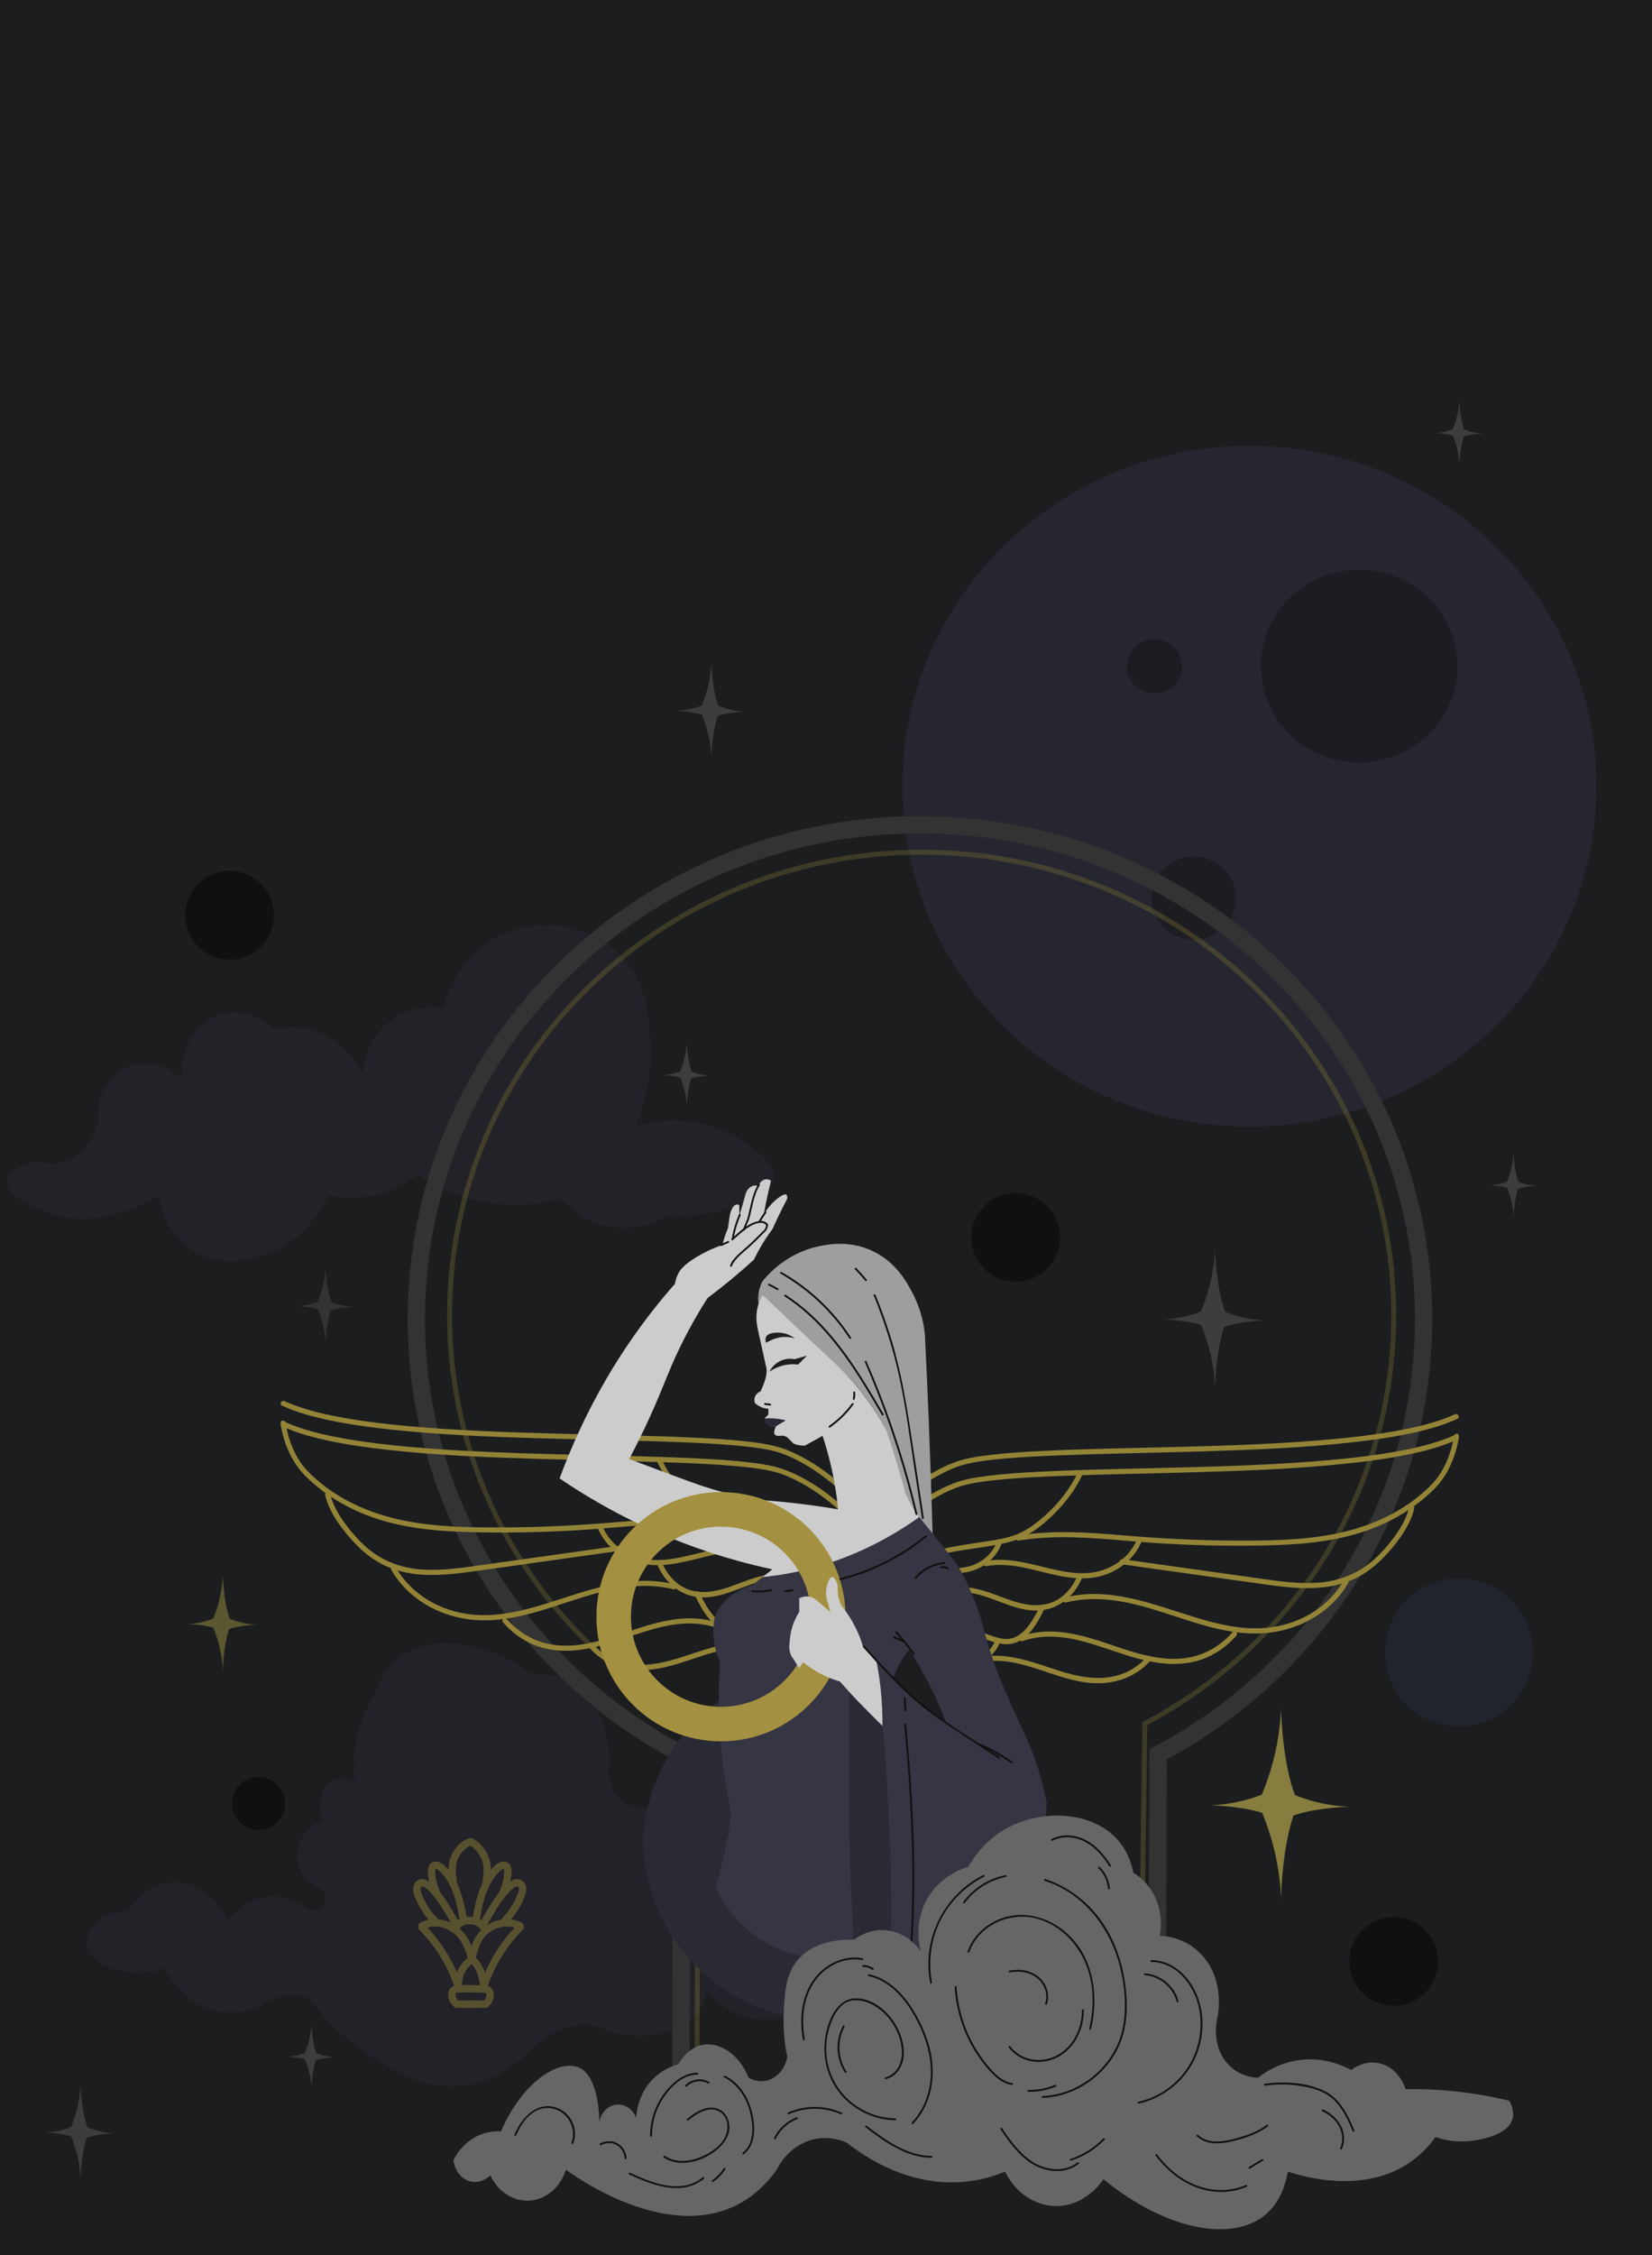 <?xml version="1.0" encoding="UTF-8"?>
<svg id="_Слой_2" data-name="Слой 2" xmlns="http://www.w3.org/2000/svg" xmlns:xlink="http://www.w3.org/1999/xlink" viewBox="0 0 669.85 913.97">
  <defs>
    <style>
      .cls-1 {
        fill: #393960;
        opacity: .22;
      }

      .cls-2 {
        fill: #353544;
      }

      .cls-3 {
        opacity: .47;
      }

      .cls-3, .cls-4 {
        fill: #ffeb62;
      }

      .cls-5 {
        stroke: #333;
        stroke-linecap: round;
        stroke-width: 7px;
      }

      .cls-5, .cls-6, .cls-7, .cls-8 {
        stroke-miterlimit: 10;
      }

      .cls-5, .cls-6, .cls-7, .cls-8, .cls-9 {
        fill: none;
      }

      .cls-10, .cls-11 {
        opacity: .44;
      }

      .cls-10, .cls-12 {
        fill: #111010;
      }

      .cls-13 {
        fill: #1b1d1f;
      }

      .cls-14 {
        fill: #222228;
      }

      .cls-15 {
        opacity: .48;
      }

      .cls-16 {
        fill: #3f3d56;
        opacity: .3;
      }

      .cls-11, .cls-17, .cls-18 {
        fill: #666;
      }

      .cls-6 {
        stroke: #2a2a35;
        stroke-width: 25px;
      }

      .cls-19 {
        fill: #2a2a35;
      }

      .cls-7 {
        stroke: #a39040;
        stroke-width: 14px;
      }

      .cls-8 {
        opacity: .29;
        stroke: #938337;
        stroke-width: 2px;
      }

      .cls-20 {
        clip-path: url(#clippath);
      }

      .cls-21 {
        fill: #ccc;
      }

      .cls-17 {
        opacity: .31;
      }

      .cls-22 {
        fill: #938337;
      }

      .cls-23 {
        fill: #9e9e9e;
      }

      .cls-24 {
        fill: #1e1e1e;
      }

      .cls-4 {
        opacity: .28;
      }
    </style>
    <clipPath id="clippath">
      <rect class="cls-9" width="669.85" height="913.97"/>
    </clipPath>
  </defs>
  <g id="_Слой_2-2" data-name=" Слой 2">
    <g class="cls-20">
      <rect class="cls-13" width="669.85" height="913.97"/>
      <ellipse class="cls-16" cx="506.61" cy="318.65" rx="140.72" ry="137.99"/>
      <ellipse class="cls-10" cx="484.02" cy="363.97" rx="17.13" ry="16.8"/>
      <ellipse class="cls-10" cx="468.09" cy="270.03" rx="11.2" ry="10.98"/>
      <ellipse class="cls-10" cx="551.11" cy="269.95" rx="39.84" ry="39.06"/>
      <path class="cls-14" d="M35.44,789.42c-1.09-4.8,2.68-9.15,3.3-9.86,4.89-5.64,12.39-5.01,13.21-4.93,.7-1.24,5.8-9.98,15.68-11.51,9.84-1.51,20.35,4.76,24.76,15.61,.69-1.1,5.41-8.33,14.86-9.86,8.92-1.44,15.4,3.28,16.51,4.11,2.02,1.63,4.86,1.55,6.6,0,2.02-1.8,2.16-5.24,0-7.4-5.25-1.95-9.11-6.34-9.9-11.51-1.04-6.78,3.35-13.88,10.73-16.44-3.04-6.39-1.07-13.16,3.3-15.61,3.86-2.17,8.38-.3,9.08,0-.25-2.95-.31-6.26,0-9.86,.96-11.2,5-19.93,8.25-25.48,2.74-8.42,7.24-12.74,9.9-14.79,12.68-9.79,34.6-7.62,53.65,6.57,4.05-.24,9.93,.13,15.68,3.29,11.23,6.17,17.34,20.43,15.68,36.16-.03,.86-.1,7.05,4.95,11.51,5.58,4.92,12.53,3.44,13.21,3.29,.85-.93,6.32-6.75,14.86-6.57,7.29,.15,14,4.63,17.33,11.51,2.04,.85,5.12,2.52,7.43,5.75,4.11,5.76,4.03,14.06,0,21.37,3.34-1.1,10.15-2.8,18.16-.82,15.75,3.9,22.3,18.63,23.11,20.54,1.65,2.74,3.3,5.48,4.95,8.22,1.67-.8,4.98-2.11,9.08-1.64,5.04,.57,12.27,3.92,12.38,9.04,.09,4.34-4.95,9.35-12.38,9.86-6.6,.27-13.21,.55-19.81,.82-3.79,1.86-9.4,4.2-16.51,5.75-7.43,1.62-13.92,3.04-21.46,.82-7.44-2.19-12.57-6.94-15.68-10.68-.25,2.24-.97,5.7-3.3,9.04-4.97,7.11-13.58,8.37-18.16,9.04-9.73,1.42-17.43-1.42-22.29-3.29-7.94-3.05-20.79,1.96-28.06,9.86-2.38,2.58-11.67,12.07-26.41,13.97-13.3,1.72-23.3-3.74-33.01-9.04-7.06-3.85-19-11.63-29.71-26.3-1.79-.62-5.77-1.74-10.73-.82-4.5,.84-7.6,2.95-9.08,4.11-2.73,1.14-9.72,3.6-18.16,1.64-13.87-3.21-19.87-15.6-20.63-17.26-2.87,1.06-8.28,2.61-14.86,1.64-2.18-.32-14.77-2.18-16.51-9.86Z"/>
      <path class="cls-14" d="M257.92,456.41c2.68-6.55,6.22-17.61,5.83-31.47-.31-10.95-.77-26.95-12.82-38.46-11.88-11.35-32.19-15.64-48.95-6.99-17.06,8.8-21.5,26.39-22.14,29.14-1.94-.34-11.83-1.84-20.98,4.66-11.02,7.84-11.61,20.66-11.65,22.14-1.13-2.45-5.64-11.47-16.32-16.32-8.84-4.01-16.88-2.89-19.81-2.33-.72-.65-9.99-8.76-20.98-5.83-10.3,2.75-17.76,14.02-16.32,26.81-5.44-6-13.75-8.3-20.98-5.83-8.67,2.97-14.28,12.29-12.82,22.14-.09,.54-2.3,12.49-12.82,16.32-5.75,2.09-10.93,.64-12.82,0-3.39,1.01-11.17,3.7-11.65,8.16-.64,5.91,11.85,11.84,19.81,13.99,17.74,4.78,34.29-3.53,41.96-8.16,.31,2.47,1.96,13.65,11.65,20.98,10.53,7.96,22.75,5.48,26.81,4.66,19.99-4.05,29.12-23.07,30.3-25.64,3.72,.81,10.49,1.78,18.65,0,8.51-1.85,14.44-5.81,17.48-8.16,5.36,3.64,16.27,9.98,31.47,11.65,11.57,1.27,21.04-.66,26.81-2.33,1.62,1.99,8.2,9.62,19.81,11.65,12.13,2.13,21.24-3.35,23.31-4.66,7.01,.54,18.18,.39,30.3-4.66,6.5-2.71,11.96-4.98,12.82-9.32,1.57-7.97-13.32-18.23-25.64-22.14-12.83-4.07-24.33-1.73-30.3,0Z"/>
      <path class="cls-5" d="M275.95,887.9l.53-176.87c-64.09-33.78-107.66-100.14-107.66-176.49,0-110.6,91.43-200.25,204.21-200.25,112.78,0,204.21,89.66,204.21,200.25,0,76.35-43.57,142.71-107.66,176.49l-.53,176.87"/>
      <path class="cls-8" d="M282.43,888.57l.77-190.05c-60.07-31.67-100.91-93.87-100.91-165.43,0-103.67,85.7-187.7,191.42-187.7,105.72,0,191.42,84.04,191.42,187.7,0,71.56-40.84,133.76-100.91,165.43l-2.65,190.05"/>
      <path class="cls-3" d="M547.88,732.32c-3.46-.11-7.65-.51-12.33-1.54-4.03-.89-7.53-2.06-10.46-3.24-4.48-11.3-5.82-31.15-5.6-36.33-.16,5.27-.77,11.67-2.35,18.81-1.51,6.81-3.53,12.63-5.52,17.37-2.69,1.03-5.83,2.02-9.36,2.81-4.68,1.03-8.87,1.43-12.33,1.54,3.1-.13,14.27,.59,21.82,2.97,1.95,4.68,3.91,10.39,5.39,17.05,1.58,7.14,2.19,13.54,2.35,18.81-.21-4.94,1-23.24,5-34.73,7.47-2.8,20.06-3.64,23.39-3.5Z"/>
      <path class="cls-17" d="M143.77,529.66c-1.42-.04-3.15-.21-5.08-.63-1.66-.37-3.1-.85-4.31-1.33-1.84-4.66-2.4-12.83-2.31-14.96-.07,2.17-.32,4.81-.97,7.75-.62,2.8-1.45,5.2-2.27,7.15-1.11,.42-2.4,.83-3.86,1.16-1.93,.43-3.66,.59-5.08,.63,1.28-.05,5.88,.24,8.99,1.22,.8,1.93,1.61,4.28,2.22,7.02,.65,2.94,.9,5.58,.97,7.75-.09-2.03,.41-9.57,2.06-14.31,3.08-1.15,8.26-1.5,9.63-1.44Z"/>
      <path class="cls-17" d="M323.23,705.2c-1.42-.04-3.15-.21-5.08-.63-1.66-.37-3.1-.85-4.31-1.33-1.84-4.66-2.4-12.83-2.31-14.96-.07,2.17-.32,4.81-.97,7.75-.62,2.8-1.45,5.2-2.27,7.15-1.11,.42-2.4,.83-3.86,1.16-1.93,.43-3.66,.59-5.08,.63,1.28-.05,5.88,.24,8.99,1.22,.8,1.93,1.61,4.28,2.22,7.02,.65,2.94,.9,5.58,.97,7.75-.09-2.03,.41-9.57,2.06-14.31,3.08-1.15,8.26-1.5,9.63-1.44Z"/>
      <path class="cls-11" d="M47,864.64c-1.74-.05-3.85-.25-6.21-.78-2.03-.45-3.79-1.04-5.27-1.63-2.25-5.69-2.93-15.68-2.82-18.29-.08,2.65-.39,5.88-1.18,9.47-.76,3.43-1.78,6.36-2.78,8.74-1.36,.52-2.93,1.02-4.71,1.41-2.35,.52-4.47,.72-6.21,.78,1.56-.07,7.18,.3,10.99,1.49,.98,2.36,1.97,5.23,2.71,8.58,.79,3.59,1.1,6.81,1.18,9.47-.11-2.49,.5-11.7,2.52-17.48,3.76-1.41,10.1-1.83,11.77-1.76Z"/>
      <path class="cls-11" d="M513.65,535.24c-2.55-.08-5.64-.37-9.09-1.14-2.97-.66-5.55-1.52-7.71-2.39-3.3-8.33-4.29-22.96-4.12-26.77-.12,3.88-.57,8.6-1.73,13.86-1.11,5.02-2.6,9.31-4.07,12.8-1.99,.76-4.29,1.49-6.9,2.07-3.45,.76-6.54,1.06-9.09,1.14,2.29-.1,10.52,.44,16.08,2.19,1.43,3.45,2.88,7.66,3.97,12.56,1.16,5.26,1.61,9.98,1.73,13.86-.15-3.64,.74-17.13,3.69-25.6,5.51-2.06,14.78-2.69,17.23-2.58Z"/>
      <path class="cls-11" d="M302.79,288.46c-1.74-.05-3.85-.25-6.21-.78-2.03-.45-3.79-1.04-5.27-1.63-2.25-5.69-2.93-15.68-2.82-18.29-.08,2.65-.39,5.88-1.18,9.47-.76,3.43-1.78,6.36-2.78,8.74-1.36,.52-2.93,1.02-4.71,1.41-2.35,.52-4.47,.72-6.21,.78,1.56-.07,7.18,.3,10.99,1.49,.98,2.36,1.97,5.23,2.71,8.58,.79,3.59,1.1,6.81,1.18,9.47-.11-2.49,.5-11.7,2.52-17.48,3.76-1.41,10.1-1.83,11.77-1.76Z"/>
      <path class="cls-4" d="M104.68,658.52c-1.74-.05-3.85-.25-6.21-.78-2.03-.45-3.79-1.04-5.27-1.63-2.25-5.69-2.93-15.68-2.82-18.29-.08,2.65-.39,5.88-1.18,9.47-.76,3.43-1.78,6.36-2.78,8.74-1.36,.52-2.93,1.02-4.71,1.41-2.35,.52-4.47,.72-6.21,.78,1.56-.07,7.18,.3,10.99,1.49,.98,2.36,1.97,5.23,2.71,8.58,.79,3.59,1.1,6.81,1.18,9.47-.11-2.49,.5-11.7,2.52-17.48,3.76-1.41,10.1-1.83,11.77-1.76Z"/>
      <path class="cls-11" d="M288.36,435.97c-1.2-.04-2.65-.18-4.27-.53-1.4-.31-2.61-.71-3.63-1.12-1.55-3.92-2.02-10.8-1.94-12.59-.06,1.83-.27,4.05-.81,6.52-.52,2.36-1.22,4.38-1.91,6.02-.93,.36-2.02,.7-3.24,.97-1.62,.36-3.08,.5-4.27,.53,1.08-.05,4.95,.21,7.56,1.03,.67,1.62,1.36,3.6,1.87,5.91,.55,2.47,.76,4.69,.81,6.52-.07-1.71,.35-8.06,1.73-12.04,2.59-.97,6.95-1.26,8.11-1.21Z"/>
      <path class="cls-11" d="M571.37,793.21c-1.2-.04-2.65-.18-4.27-.53-1.4-.31-2.61-.71-3.63-1.12-1.55-3.92-2.02-10.8-1.94-12.59-.06,1.83-.27,4.05-.81,6.52-.52,2.36-1.22,4.38-1.91,6.02-.93,.36-2.02,.7-3.24,.97-1.62,.36-3.08,.5-4.27,.53,1.08-.05,4.95,.21,7.56,1.03,.67,1.62,1.36,3.6,1.87,5.91,.55,2.47,.76,4.69,.81,6.52-.07-1.71,.35-8.06,1.73-12.04,2.59-.97,6.95-1.26,8.11-1.21Z"/>
      <path class="cls-11" d="M136.17,833.79c-1.2-.04-2.65-.18-4.27-.53-1.4-.31-2.61-.71-3.63-1.12-1.55-3.92-2.02-10.8-1.94-12.59-.06,1.83-.27,4.05-.81,6.52-.52,2.36-1.22,4.38-1.91,6.02-.93,.36-2.02,.7-3.24,.97-1.62,.36-3.08,.5-4.27,.53,1.08-.05,4.95,.21,7.56,1.03,.67,1.62,1.36,3.6,1.87,5.91,.55,2.47,.76,4.69,.81,6.52-.07-1.71,.35-8.06,1.73-12.04,2.59-.97,6.95-1.26,8.11-1.21Z"/>
      <path class="cls-11" d="M623.6,480.63c-1.2-.04-2.65-.18-4.27-.53-1.4-.31-2.61-.71-3.63-1.12-1.55-3.92-2.02-10.8-1.94-12.59-.06,1.83-.27,4.05-.81,6.52-.52,2.36-1.22,4.38-1.91,6.02-.93,.36-2.02,.7-3.24,.97-1.62,.36-3.08,.5-4.27,.53,1.08-.05,4.95,.21,7.56,1.03,.67,1.62,1.36,3.6,1.87,5.91,.55,2.47,.76,4.69,.81,6.52-.07-1.71,.35-8.06,1.73-12.04,2.59-.97,6.95-1.26,8.11-1.21Z"/>
      <path class="cls-11" d="M601.62,175.73c-1.2-.04-2.65-.18-4.27-.53-1.4-.31-2.61-.71-3.63-1.12-1.55-3.92-2.02-10.8-1.94-12.59-.06,1.83-.27,4.05-.81,6.52-.52,2.36-1.22,4.38-1.91,6.02-.93,.36-2.02,.7-3.24,.97-1.62,.36-3.08,.5-4.27,.53,1.08-.05,4.95,.21,7.56,1.03,.67,1.62,1.36,3.6,1.87,5.91,.55,2.47,.76,4.69,.81,6.52-.07-1.71,.35-8.06,1.73-12.04,2.59-.97,6.95-1.26,8.11-1.21Z"/>
      <circle class="cls-1" cx="591.57" cy="669.73" r="30"/>
      <circle class="cls-12" cx="93.09" cy="370.97" r="17.98"/>
      <circle class="cls-12" cx="411.83" cy="501.51" r="17.98"/>
      <circle class="cls-12" cx="565.13" cy="794.96" r="17.98"/>
      <circle class="cls-12" cx="104.83" cy="730.92" r="10.77"/>
      <g class="cls-15">
        <path class="cls-22" d="M177.16,777.3c-1.64-1.7-3.06-3.57-4.24-5.61-.58-1.01-1.12-2.06-1.57-3.14-.39-.94-1.04-2.21-.83-3.25,.45-2.15,3.64,1.25,4.22,1.89,1.63,1.82,3.06,3.82,4.38,5.87,1.57,2.43,2.99,4.96,4.41,7.48,.95,1.68,3.54,.17,2.59-1.51-1.49-2.65-2.99-5.31-4.65-7.86s-3.41-5.03-5.56-7.1c-1.99-1.91-5.52-3.9-7.62-.99-1.83,2.54-.09,5.96,1.11,8.39,1.44,2.93,3.37,5.61,5.63,7.95,1.34,1.39,3.46-.73,2.12-2.12h0Z"/>
        <path class="cls-22" d="M178.48,766.96c-1.13-2.68-2.17-5.92-2-8.87,.03-.44,0-.62,.38-.63,.48-.01,1.07,.62,1.38,.91,1.02,.96,1.91,2.03,2.69,3.19,3.39,5.08,4.5,11.19,5.58,17.09,.35,1.9,3.24,1.09,2.89-.8-1.34-7.32-2.92-15.04-8.14-20.69-1.09-1.18-2.39-2.42-4.04-2.68s-3.11,.71-3.55,2.31-.07,3.52,.2,5.14c.34,2.01,.93,3.96,1.72,5.83,.32,.75,.99,1.27,1.85,1.05,.71-.19,1.36-1.1,1.05-1.85h0Z"/>
        <path class="cls-22" d="M185.22,762.28c-.4-3.1-.84-6.61,.67-9.36,1.1-2.02,2.94-4.43,5.25-4.94,1.88-.42,1.09-3.31-.8-2.89-3.05,.68-5.48,3.55-6.95,6.14-1.93,3.41-1.66,7.3-1.18,11.05,.1,.8,.62,1.5,1.5,1.5,.73,0,1.6-.69,1.5-1.5h0Z"/>
        <path class="cls-22" d="M185.74,782.42c.08-.13,.16-.27,.24-.4,.04-.06,.09-.13,.13-.19,.07-.1,.22-.2-.04,.05,.21-.2,.38-.44,.6-.64,.1-.1,.21-.18,.31-.27,.25-.21-.28,.2-.01,0,.05-.04,.1-.07,.15-.11,.25-.18,.52-.33,.8-.47,.06-.03,.11-.05,.17-.08,.03-.01,.31-.14,.08-.04s.03,0,.08-.03c.07-.03,.15-.05,.22-.08,.28-.09,.56-.17,.85-.22,.08-.01,.15-.03,.23-.04,.19-.03-.35,.03-.08,.01,.15-.01,.31-.02,.46-.03,.31,0,.62,.01,.92,.05,.35,.04,.82-.2,1.06-.44,.26-.26,.46-.69,.44-1.06s-.14-.79-.44-1.06c-.31-.29-.64-.39-1.06-.44-3.04-.38-6.2,1.33-7.69,3.97-.39,.68-.19,1.67,.54,2.05s1.64,.19,2.05-.54h0Z"/>
        <path class="cls-22" d="M172.03,781.78c3.82-1.88,8.59-.86,11.85,1.69s4.99,6.8,5.95,10.9c.44,1.88,3.34,1.08,2.89-.8-1.17-4.98-3.28-9.75-7.52-12.84s-9.96-3.87-14.69-1.55c-1.73,.85-.21,3.44,1.51,2.59h0Z"/>
        <path class="cls-22" d="M169.96,782.11c6.5,6.49,11.42,14.43,14.32,23.15,.61,1.82,3.5,1.04,2.89-.8-3.06-9.21-8.23-17.61-15.09-24.47-1.37-1.37-3.49,.75-2.12,2.12h0Z"/>
        <path class="cls-22" d="M185.59,807.35c1.93,0,1.93-3,0-3s-1.93,3,0,3h0Z"/>
        <path class="cls-22" d="M185.26,804.67c-1.19-.06-2.22,.63-2.89,1.56s-.76,2.14-.57,3.26c.16,.92,.57,1.88,1.12,2.63,.7,.96,1.62,1.65,2.85,1.69,.79,.02,1.54-.71,1.5-1.5-.04-.83-.66-1.47-1.5-1.5-.29,0,.26,.07,.1,.02-.04-.01-.16-.07-.2-.06,.07-.02,.34,.17,.09,.03-.06-.03-.12-.09-.18-.11,.1,.04,.25,.21,.07,.04-.05-.05-.11-.1-.16-.16-.04-.04-.07-.1-.12-.13,.13,.18,.16,.22,.1,.13-.03-.04-.05-.07-.08-.11-.17-.25-.29-.51-.42-.77-.08-.16,.1,.27,0,0-.03-.09-.07-.17-.1-.26-.06-.17-.11-.35-.15-.53-.01-.07-.02-.22-.05-.27,.04,.07,.02,.29,.02,.08,0-.12-.06-.44,0-.54-.03,.2-.03,.24-.01,.13,0-.03,.01-.06,.02-.1,.02-.07,.04-.14,.06-.21,.07-.25-.12,.23-.03,.08,.04-.06,.07-.13,.11-.19,.03-.05,.18-.27,.04-.06s.02-.01,.05-.04c.04-.04,.09-.07,.13-.12-.18,.13-.23,.17-.13,.1,.03-.02,.07-.05,.11-.07,.05-.03,.11-.05,.15-.08-.23,.18-.24,.09-.08,.05,.26-.07-.03,.03-.11,0,.06,.02,.19,0,.25,0,.78,.04,1.54-.72,1.5-1.5-.04-.85-.66-1.46-1.5-1.5h0Z"/>
        <path class="cls-22" d="M185.09,813.76c2.72,0,5.44,.02,8.16,.02,.78,0,1.54-.69,1.5-1.5s-.66-1.5-1.5-1.5c-2.72,0-5.44-.02-8.16-.02-.78,0-1.54,.69-1.5,1.5s.66,1.5,1.5,1.5h0Z"/>
        <path class="cls-22" d="M205.86,779.42c2-2.07,3.75-4.42,5.12-6.96,.68-1.27,1.27-2.58,1.78-3.93,.54-1.43,.92-3.02,.34-4.5-.53-1.36-1.73-2.42-3.24-2.45s-2.9,.84-4.06,1.77c-2.29,1.84-4.08,4.42-5.72,6.83-1.94,2.85-3.63,5.85-5.32,8.85-.95,1.68,1.64,3.2,2.59,1.51,2.45-4.35,4.9-8.77,8.14-12.6,.74-.88,1.52-1.77,2.43-2.48,.46-.35,1.67-1.3,2.22-.69,.67,.76,.01,2.19-.28,2.96-.4,1.06-.88,2.09-1.41,3.09-1.26,2.38-2.84,4.54-4.71,6.47-1.34,1.39,.78,3.51,2.12,2.12h0Z"/>
        <path class="cls-22" d="M205.31,767.76c.79-1.88,1.38-3.82,1.72-5.83,.27-1.62,.66-3.52,.2-5.14s-1.93-2.56-3.55-2.31-2.95,1.5-4.04,2.68c-5.22,5.65-6.8,13.37-8.14,20.69-.35,1.89,2.54,2.7,2.89,.8,1.08-5.9,2.19-12.01,5.58-17.09,.74-1.11,1.59-2.13,2.56-3.06,.34-.33,.86-.9,1.37-1,.53-.1,.49,.04,.52,.59,.2,2.94-.87,6.21-2,8.87-.32,.75,.34,1.64,1.05,1.85,.86,.25,1.53-.31,1.85-1.05h0Z"/>
        <path class="cls-22" d="M198.68,762.28c.48-3.77,.74-7.63-1.17-11.05-1.36-2.43-3.55-5.36-6.36-6.14-1.86-.52-2.66,2.38-.8,2.89,.32,.09,.16,.02,.49,.19,.23,.12,.45,.26,.66,.41,.41,.3,.85,.74,1.23,1.13,.9,.96,1.67,2.05,2.29,3.21,1.49,2.76,1.07,6.26,.67,9.36-.1,.8,.76,1.5,1.5,1.5,.9,0,1.4-.69,1.5-1.5h0Z"/>
        <path class="cls-22" d="M197.75,780.91c-1.49-2.64-4.66-4.34-7.69-3.97-.41,.05-.75,.13-1.06,.44-.26,.26-.46,.69-.44,1.06,.03,.73,.67,1.6,1.5,1.5,.31-.04,.61-.06,.92-.05,.14,0,.28,.01,.42,.02,.25,.02,.03,.03-.08-.02,.07,.03,.16,.02,.23,.04,.29,.05,.57,.12,.85,.22,.11,.03,.33,.17,.44,.16-.09,0-.3-.13-.06-.02,.07,.03,.14,.07,.21,.1,.26,.13,.52,.28,.76,.45,.06,.04,.13,.09,.19,.13,.22,.16-.19-.16-.05-.04,.1,.09,.21,.18,.31,.27,.23,.21,.41,.47,.63,.67-.05-.04-.18-.25-.07-.08,.04,.06,.09,.13,.13,.19,.1,.14,.18,.29,.27,.43,.39,.68,1.38,.97,2.05,.54s.95-1.32,.54-2.05h0Z"/>
        <path class="cls-22" d="M211.46,779.19c-4.72-2.32-10.49-1.52-14.7,1.55s-5.78,7.91-6.93,12.83c-.44,1.88,2.46,2.68,2.89,.8,.93-4,2-8.24,5.38-10.9s8.04-3.56,11.84-1.68c1.73,.85,3.25-1.74,1.51-2.59h0Z"/>
        <path class="cls-22" d="M209.89,779.99c-6.87,6.86-12.03,15.26-15.09,24.47-.61,1.84,2.29,2.62,2.89,.8,2.9-8.72,7.82-16.65,14.32-23.15,1.37-1.37-.75-3.49-2.12-2.12h0Z"/>
        <path class="cls-22" d="M197.03,804.62c-3.83,0-7.68-.26-11.5,0-.81,.06-1.5,.65-1.5,1.5,0,.77,.69,1.56,1.5,1.5,3.82-.26,7.68,0,11.5,0,1.93,0,1.93-3,0-3h0Z"/>
        <path class="cls-22" d="M196.71,807.67c.07,0,.14,0,.21,0,.17,0-.35-.1-.11,0,.06,.02,.3,.11,.06,0s0,.01,.05,.04c.05,.03,.26,.18,.06,.03s.01,.02,.04,.05c.04,.04,.07,.1,.12,.13-.13-.18-.17-.22-.1-.13,.03,.04,.05,.07,.07,.11,.03,.05,.06,.1,.09,.15,.15,.25-.07-.24-.03-.08,.02,.07,.05,.14,.07,.21,.01,.05,.09,.33,.03,.1s0,.06,0,.12c0,.09,0,.18,0,.27,0,.04,0,.07,0,.11-.01,.12,0,.07,.02-.13,.01,.08-.04,.2-.05,.27-.04,.16-.08,.32-.13,.48-.03,.09-.06,.17-.09,.26-.12,.31-.03,0,0,0-.02,0-.4,.75-.45,.82-.03,.05-.19,.27-.04,.07s-.03,.03-.06,.05c-.04,.04-.08,.09-.12,.13-.13,.12-.24,.12,.04-.01-.07,.03-.43,.23-.19,.13s0-.02-.06,0c-.26,.09,.36-.02,.06-.01-.78,.02-1.54,.67-1.5,1.5s.66,1.53,1.5,1.5c1.23-.04,2.15-.73,2.85-1.69,.24-.33,.43-.69,.6-1.07,.22-.51,.43-1.02,.52-1.57,.19-1.11,.12-2.31-.57-3.26s-1.7-1.62-2.89-1.56c-.78,.04-1.54,.66-1.5,1.5,.03,.78,.66,1.54,1.5,1.5h0Z"/>
        <path class="cls-22" d="M196.88,810.76c-2.72,0-5.44,.02-8.16,.02-.78,0-1.54,.69-1.5,1.5s.66,1.5,1.5,1.5c2.72,0,5.44-.02,8.16-.02,.78,0,1.54-.69,1.5-1.5s-.66-1.5-1.5-1.5h0Z"/>
        <path class="cls-22" d="M187.4,804.93c-.03-.51-.04-1.02,0-1.54,0-.13,.02-.27,.03-.4,0-.06,.03-.25,0-.08,.03-.24,.08-.48,.13-.72,.11-.5,.24-1,.41-1.48,.19-.54,.25-.69,.52-1.21,.89-1.75,2.13-3.14,3.71-4.14,.68-.43,.96-1.34,.54-2.05s-1.36-.97-2.05-.54c-4.06,2.57-6.59,7.33-6.28,12.15,.05,.81,.65,1.5,1.5,1.5,.77,0,1.55-.69,1.5-1.5h0Z"/>
        <path class="cls-22" d="M190.25,795.1c3.04,2.55,4.21,6.39,4.4,10.27,.04,.81,.66,1.5,1.5,1.5,.78,0,1.54-.69,1.5-1.5-.23-4.58-1.64-9.35-5.28-12.39-.62-.52-1.51-.61-2.12,0-.53,.53-.62,1.6,0,2.12h0Z"/>
      </g>
      <g>
        <path class="cls-22" d="M356.57,642.49c-2.51,1.19-5.07,2.27-7.68,3.22-2.51,.91-5.09,1.82-7.72,2.35-2.41,.49-4.97,.43-7.06-.99-.82-.56-1.54-1.3-2.07-2.14-.27-.43-.49-.87-.65-1.35-.09-.28-.17-.57-.22-.86-.03-.12-.04-.24-.05-.36,.04-.36-.05-.35-.27,.02l-.8,.11,.09,.03-.62-.48,.17-.9,1.27-.16-.08-.03c-1.22-.54-2.28,1.26-1.05,1.8l.08,.03c.41,.18,.94,.21,1.27-.16,.66-.73,.36-2.02-.7-2.16-1.41-.18-1.51,1.48-1.37,2.44,.33,2.3,1.73,4.31,3.56,5.69,4.65,3.5,10.81,1.23,15.7-.47,3.16-1.1,6.25-2.38,9.27-3.82,1.21-.58,.15-2.38-1.05-1.8h0Z"/>
        <path class="cls-22" d="M347.85,634.78c-3.14,1.01-6.27,2.03-9.41,3.04-2.95,.95-5.97,2.19-9.06,2.58-2.75,.35-5.37-.3-7.43-2.19-1.88-1.72-3.09-4.01-3.56-6.51-.25-1.32-2.26-.76-2.01,.56,1.07,5.64,5.77,10.45,11.72,10.32,3.42-.07,6.72-1.4,9.94-2.44,3.46-1.12,6.92-2.24,10.38-3.35,1.27-.41,.73-2.43-.56-2.01h0Z"/>
        <path class="cls-22" d="M332.82,626.18c-5.09,1.98-10.37,4.05-15.92,3.97-4.18-.06-8.32-1.58-11.46-4.36-1.87-1.65-3.34-3.7-4.23-6.04-.47-1.24-2.5-.7-2.01,.56,1.69,4.43,5.09,7.98,9.37,10,4.78,2.25,10,2.31,15.09,1.14,3.34-.77,6.54-2.01,9.72-3.26,1.24-.48,.7-2.5-.56-2.01h0Z"/>
        <path class="cls-22" d="M305.84,627.4c-9.87-1.88-19.36,1.52-28.9,3.58-4.76,1.03-9.69,1.7-14.55,1.02-3.54-.49-6.95-1.78-9.95-3.73-3.56-2.31-6.47-5.63-8.09-9.57-.5-1.23-2.53-.69-2.01,.56,2.97,7.23,9.52,12.43,17.06,14.29,9.68,2.38,19.38-.99,28.76-3.12,5.61-1.27,11.41-2.1,17.12-1.02,1.31,.25,1.88-1.76,.56-2.01h0Z"/>
        <path class="cls-22" d="M321.98,639.09c-8.1-3-16.27,.39-23.87,3.24-7.28,2.73-15.57,4.85-22.52,.08-3.26-2.24-5.76-5.61-7.19-9.28-.48-1.24-2.5-.7-2.01,.56,2.73,7.01,8.66,12.62,16.3,13.57,8.65,1.07,16.45-3.59,24.46-5.95,4.7-1.38,9.59-1.93,14.27-.2,1.26,.47,1.81-1.55,.56-2.01h0Z"/>
        <path class="cls-22" d="M334.76,648.7c-8.33,.64-16.21,3.41-23.99,6.25-1.95,.71-3.89,1.42-5.84,2.1s-3.95,1.42-6,1.75c-3.67,.6-6.75-.91-9.22-3.53-2.65-2.82-4.46-6.35-6.16-9.79l-1.43,1.43c.41,.24,.82,.47,1.23,.71,1.16,.68,2.22-1.13,1.05-1.8-.41-.24-.82-.47-1.23-.71-.95-.55-1.88,.52-1.43,1.43,2.87,5.82,6.87,13.56,14.1,14.42,4.2,.5,8.47-1.46,12.34-2.85,4.09-1.47,8.16-3.02,12.32-4.32,4.65-1.46,9.4-2.62,14.27-2.99,1.33-.1,1.34-2.19,0-2.09h0Z"/>
        <path class="cls-22" d="M364.27,651.92c-9.01,1.14-17.31,4.82-25.57,8.41-4.14,1.8-8.3,3.56-12.59,4.95-4.38,1.41-9.17,2.75-13.81,2.19-4.56-.55-8.8-3.43-10.47-7.8-.47-1.24-2.49-.7-2.01,.56,1.5,3.94,4.65,6.95,8.58,8.44,4.59,1.74,9.67,.95,14.29-.22,9.14-2.32,17.52-6.76,26.26-10.19,4.94-1.93,10.04-3.57,15.32-4.24,1.32-.17,1.33-2.26,0-2.09h0Z"/>
        <path class="cls-22" d="M307.32,666.15c-10.16-1.73-19.85,1.85-29.35,4.98-8.46,2.79-17.42,5.09-26.22,2.44-4.47-1.35-8.45-3.89-11.49-7.46-.87-1.03-2.34,.46-1.48,1.48,5.37,6.32,13.59,9.39,21.77,9.29,10.06-.13,19.3-4.58,28.84-7.21,5.64-1.55,11.54-2.49,17.36-1.5,1.32,.22,1.88-1.79,.56-2.01h0Z"/>
        <path class="cls-22" d="M291.25,657.79c-11.9-4.2-24.32-.64-35.77,3.26-10.75,3.66-22.35,7.78-33.81,5.07-6.37-1.5-11.92-5.12-16.21-10.02-.89-1.01-2.36,.47-1.48,1.48,3.8,4.33,8.58,7.74,14.03,9.65,5.46,1.92,11.36,2.18,17.07,1.45,12.08-1.55,23.05-7.2,34.91-9.66,6.9-1.43,14-1.58,20.71,.79,1.27,.45,1.82-1.57,.56-2.01h0Z"/>
        <path class="cls-22" d="M273.56,642.13c-17.68-4.45-34.94,2.44-51.6,7.64-8.33,2.6-16.89,4.82-25.67,4.85-6.5,.02-13.03-1.32-18.92-4.09-7.03-3.3-12.99-8.52-16.88-15.27-.67-1.16-2.48-.11-1.8,1.05,6.96,12.08,20.11,19.2,33.81,20.26,17.5,1.35,33.79-6.77,50.31-11.09,9.86-2.58,20.2-3.87,30.21-1.35,1.3,.33,1.86-1.69,.56-2.01h0Z"/>
        <path class="cls-22" d="M250.13,626.61c-18.55,2.6-37.09,5.2-55.64,7.81-7.83,1.1-15.74,2.26-23.66,1.68-7.99-.59-15.52-3.3-21.67-8.51-3.44-2.92-6.47-6.34-9.15-9.96s-5.04-7.66-6.13-12.13c-.32-1.31-2.33-.75-2.01,.56,.99,4.05,2.94,7.78,5.3,11.19s4.97,6.54,7.88,9.4c2.95,2.91,6.27,5.49,9.98,7.37,3.57,1.81,7.41,3.01,11.36,3.65,8.01,1.29,16.13,.48,24.12-.6,9.36-1.27,18.71-2.62,28.06-3.93,10.7-1.5,21.41-3,32.11-4.51,1.33-.19,.76-2.2-.56-2.01h0Z"/>
        <path class="cls-22" d="M370.07,656.12c-9.19-13.53-22.1-24.69-37.37-30.77-8.6-3.43-17.69-4.45-26.77-5.88-4.35-.68-8.95-1.35-13.06-3-3.19-1.28-6.14-3.28-8.8-5.44-6.56-5.32-12.47-12.21-15.94-19.97-.55-1.22-2.35-.16-1.8,1.05,3.09,6.9,8.14,13.08,13.69,18.16,2.71,2.48,5.65,4.77,8.87,6.57,3.41,1.9,7.1,2.87,10.91,3.65,9.36,1.91,19,2.39,28.14,5.35,7.51,2.43,14.55,6.22,20.88,10.92,7.59,5.62,14.15,12.61,19.45,20.42,.75,1.11,2.56,.06,1.8-1.05h0Z"/>
        <path class="cls-22" d="M292.73,617.05c-14.27-2.38-28.7-1.3-43.03-.1s-28.98,2.02-43.52,2.09c-14.19,.08-28.66,.04-42.62-2.81-12.22-2.49-24.07-7.38-33.75-15.37-2.35-1.94-4.68-4.03-6.62-6.38-1.67-2.01-3-4.31-4.09-6.69-1.53-3.31-2.63-6.9-3.2-10.51-.02-.1-.03-.2-.04-.3,0-.02,.09,.18,0,.02-.06-.1,.04-.53-.05,.04,.22-1.32-1.8-1.88-2.01-.56-.14,.86,.17,1.86,.34,2.69,.37,1.82,.86,3.61,1.46,5.37,1.71,5.03,4.26,9.66,8.02,13.46,8.8,8.9,20.1,15,32.07,18.45,13.87,4,28.43,4.51,42.77,4.66s29.59-.35,44.34-1.51c14.6-1.14,29.28-2.84,43.92-1.29,1.83,.19,3.66,.45,5.48,.75,1.32,.22,1.88-1.79,.56-2.01h0Z"/>
        <path class="cls-22" d="M114.37,578.05c6,2.79,12.47,4.52,18.92,5.89,8.16,1.74,16.45,2.87,24.74,3.77,19.73,2.15,39.6,2.95,59.42,3.55,19.25,.59,38.5,.84,57.74,1.59,7.71,.3,15.42,.67,23.1,1.36,5.38,.49,10.85,1.04,16.09,2.42,3.82,1.01,7.45,2.73,10.89,4.64,5.68,3.16,10.9,7.09,15.72,11.43,10.23,9.21,18.86,20.27,25.68,32.21,1.63,2.86,3.16,5.78,4.56,8.76,.57,1.22,2.38,.16,1.8-1.05-5.84-12.38-13.71-23.88-23.01-33.91-8.71-9.4-19.04-17.94-31.04-22.73-4.72-1.88-9.8-2.63-14.82-3.24-7.04-.86-14.12-1.29-21.2-1.64-18.86-.93-37.74-1.17-56.61-1.68-20.11-.54-40.25-1.21-60.3-3.01-8.8-.79-17.58-1.8-26.28-3.34-6.92-1.23-13.86-2.75-20.46-5.21-1.32-.49-2.63-1.03-3.91-1.62-1.21-.56-2.27,1.24-1.05,1.8h0Z"/>
        <path class="cls-22" d="M114.37,569.69c6,2.79,12.47,4.52,18.92,5.89,8.16,1.74,16.45,2.87,24.74,3.77,19.73,2.15,39.6,2.95,59.42,3.55s38.5,.84,57.74,1.59c7.71,.3,15.42,.67,23.1,1.36,5.38,.49,10.85,1.04,16.09,2.42,3.82,1.01,7.45,2.73,10.89,4.64,5.68,3.16,10.9,7.09,15.72,11.43,10.23,9.21,18.86,20.27,25.68,32.21,1.63,2.86,3.16,5.78,4.56,8.76,.57,1.22,2.38,.16,1.8-1.05-5.84-12.38-13.71-23.88-23.01-33.91-8.71-9.4-19.04-17.94-31.04-22.73-4.72-1.88-9.8-2.63-14.82-3.24-7.04-.86-14.12-1.29-21.2-1.64-18.86-.93-37.74-1.17-56.61-1.68-20.11-.54-40.25-1.21-60.3-3.01-8.8-.79-17.58-1.8-26.28-3.34-6.92-1.23-13.86-2.75-20.46-5.21-1.32-.49-2.63-1.03-3.91-1.62-1.21-.56-2.27,1.24-1.05,1.8h0Z"/>
      </g>
      <g>
        <path class="cls-22" d="M348.74,647.83c2.51,1.19,5.07,2.27,7.68,3.22s5.09,1.82,7.72,2.35c2.41,.49,4.97,.43,7.06-.99,.82-.56,1.54-1.3,2.07-2.14,.27-.43,.49-.87,.65-1.35,.09-.28,.17-.57,.22-.86,.03-.12,.04-.24,.05-.36-.04-.36,.05-.35,.27,.02l.8,.11-.09,.03,.62-.48-.17-.9-1.27-.16,.08-.03c1.22-.54,2.28,1.26,1.05,1.8l-.08,.03c-.41,.18-.94,.21-1.27-.16-.66-.73-.36-2.02,.7-2.16,1.41-.18,1.51,1.48,1.37,2.44-.33,2.3-1.73,4.31-3.56,5.69-4.65,3.5-10.81,1.23-15.7-.47-3.16-1.1-6.25-2.38-9.27-3.82-1.21-.58-.15-2.38,1.05-1.8h0Z"/>
        <path class="cls-22" d="M357.46,640.12c3.14,1.01,6.27,2.03,9.41,3.04,2.95,.95,5.97,2.19,9.06,2.58,2.75,.35,5.37-.3,7.43-2.19,1.88-1.72,3.09-4.01,3.56-6.51,.25-1.32,2.26-.76,2.01,.56-1.07,5.64-5.77,10.45-11.72,10.32-3.42-.07-6.72-1.4-9.94-2.44-3.46-1.12-6.92-2.24-10.38-3.35-1.27-.41-.73-2.43,.56-2.01h0Z"/>
        <path class="cls-22" d="M372.5,631.52c5.09,1.98,10.37,4.05,15.92,3.97,4.18-.06,8.32-1.58,11.46-4.36,1.87-1.65,3.34-3.7,4.23-6.04,.47-1.24,2.5-.7,2.01,.56-1.69,4.43-5.09,7.98-9.37,10-4.78,2.25-10,2.31-15.09,1.14-3.34-.77-6.54-2.01-9.72-3.26-1.24-.48-.7-2.5,.56-2.01h0Z"/>
        <path class="cls-22" d="M399.47,632.74c9.87-1.88,19.36,1.52,28.9,3.58,4.76,1.03,9.69,1.7,14.55,1.02,3.54-.49,6.95-1.78,9.95-3.73,3.56-2.31,6.47-5.63,8.09-9.57,.5-1.23,2.53-.69,2.01,.56-2.97,7.23-9.52,12.43-17.06,14.29-9.68,2.38-19.38-.99-28.76-3.12-5.61-1.27-11.41-2.1-17.12-1.02-1.31,.25-1.88-1.76-.56-2.01h0Z"/>
        <path class="cls-22" d="M383.34,644.43c8.1-3,16.27,.39,23.87,3.24,7.28,2.73,15.57,4.85,22.52,.08,3.26-2.24,5.76-5.61,7.19-9.28,.48-1.24,2.5-.7,2.01,.56-2.73,7.01-8.66,12.62-16.3,13.57-8.65,1.07-16.45-3.59-24.46-5.95-4.7-1.38-9.59-1.93-14.27-.2-1.26,.47-1.81-1.55-.56-2.01h0Z"/>
        <path class="cls-22" d="M370.56,654.04c8.33,.64,16.21,3.41,23.99,6.25,1.95,.71,3.89,1.42,5.84,2.1s3.95,1.42,6,1.75c3.67,.6,6.75-.91,9.22-3.53,2.65-2.82,4.46-6.35,6.16-9.79l1.43,1.43c-.41,.24-.82,.47-1.23,.71-1.16,.68-2.22-1.13-1.05-1.8,.41-.24,.82-.47,1.23-.71,.95-.55,1.88,.52,1.43,1.43-2.87,5.82-6.87,13.56-14.1,14.42-4.2,.5-8.47-1.46-12.34-2.85-4.09-1.47-8.16-3.02-12.32-4.32-4.65-1.46-9.4-2.62-14.27-2.99-1.33-.1-1.34-2.19,0-2.09h0Z"/>
        <path class="cls-22" d="M341.04,657.26c9.01,1.14,17.31,4.82,25.57,8.41,4.14,1.8,8.3,3.56,12.59,4.95,4.38,1.41,9.17,2.75,13.81,2.19,4.56-.55,8.8-3.43,10.47-7.8,.47-1.24,2.49-.7,2.01,.56-1.5,3.94-4.65,6.95-8.58,8.44-4.59,1.74-9.67,.95-14.29-.22-9.14-2.32-17.52-6.76-26.26-10.19-4.94-1.93-10.04-3.57-15.32-4.24-1.32-.17-1.33-2.26,0-2.09h0Z"/>
        <path class="cls-22" d="M398,671.49c10.16-1.73,19.85,1.85,29.35,4.98,8.46,2.79,17.42,5.09,26.22,2.44,4.47-1.35,8.45-3.89,11.49-7.46,.87-1.03,2.34,.46,1.48,1.48-5.37,6.32-13.59,9.39-21.77,9.29-10.06-.13-19.3-4.58-28.84-7.21-5.64-1.55-11.54-2.49-17.36-1.5-1.32,.22-1.88-1.79-.56-2.01h0Z"/>
        <path class="cls-22" d="M414.06,663.13c11.9-4.2,24.32-.64,35.77,3.26,10.75,3.66,22.35,7.78,33.81,5.07,6.37-1.5,11.92-5.12,16.21-10.02,.89-1.01,2.36,.47,1.48,1.48-3.8,4.33-8.58,7.74-14.03,9.65-5.46,1.92-11.36,2.18-17.07,1.45-12.08-1.55-23.05-7.2-34.91-9.66-6.9-1.43-14-1.58-20.71,.79-1.27,.45-1.82-1.57-.56-2.01h0Z"/>
        <path class="cls-22" d="M431.75,647.47c17.68-4.45,34.94,2.44,51.6,7.64,8.33,2.6,16.89,4.82,25.67,4.85,6.5,.02,13.03-1.32,18.92-4.09,7.03-3.3,12.99-8.52,16.88-15.27,.67-1.16,2.48-.11,1.8,1.05-6.96,12.08-20.11,19.2-33.81,20.26-17.5,1.35-33.79-6.77-50.31-11.09-9.86-2.58-20.2-3.87-30.21-1.35-1.3,.33-1.86-1.69-.56-2.01h0Z"/>
        <path class="cls-22" d="M455.18,631.95c18.55,2.6,37.09,5.2,55.64,7.81,7.83,1.1,15.74,2.26,23.66,1.68s15.52-3.3,21.67-8.51c3.44-2.92,6.47-6.34,9.15-9.96,2.72-3.67,5.04-7.66,6.13-12.13,.32-1.31,2.33-.75,2.01,.56-.99,4.05-2.94,7.78-5.3,11.19-2.33,3.35-4.97,6.54-7.88,9.4-2.95,2.91-6.27,5.49-9.98,7.37-3.57,1.81-7.41,3.01-11.36,3.65-8.01,1.29-16.13,.48-24.12-.6-9.36-1.27-18.71-2.62-28.06-3.93-10.7-1.5-21.41-3-32.11-4.51-1.33-.19-.76-2.2,.56-2.01h0Z"/>
        <path class="cls-22" d="M335.24,661.46c9.19-13.53,22.1-24.69,37.37-30.77,8.6-3.43,17.69-4.45,26.77-5.88,4.35-.68,8.95-1.35,13.06-3,3.19-1.28,6.14-3.28,8.8-5.44,6.56-5.32,12.47-12.21,15.94-19.97,.55-1.22,2.35-.16,1.8,1.05-3.09,6.9-8.14,13.08-13.69,18.16-2.71,2.48-5.65,4.77-8.87,6.57-3.41,1.9-7.1,2.87-10.91,3.65-9.36,1.91-19,2.39-28.14,5.35-7.51,2.43-14.55,6.22-20.88,10.92-7.59,5.62-14.15,12.61-19.45,20.42-.75,1.11-2.56,.06-1.8-1.05h0Z"/>
        <path class="cls-22" d="M412.59,622.39c14.27-2.38,28.7-1.3,43.03-.1s28.98,2.02,43.52,2.09c14.19,.08,28.66,.04,42.62-2.81,12.22-2.49,24.07-7.38,33.75-15.37,2.35-1.94,4.68-4.03,6.62-6.38,1.67-2.01,3-4.31,4.09-6.69,1.53-3.31,2.63-6.9,3.2-10.51,.02-.1,.03-.2,.04-.3,0-.02-.09,.18,0,.02,.06-.1-.04-.53,.05,.04-.22-1.32,1.8-1.88,2.01-.56,.14,.86-.17,1.86-.34,2.69-.37,1.82-.86,3.61-1.46,5.37-1.71,5.03-4.26,9.66-8.02,13.46-8.8,8.9-20.1,15-32.07,18.45-13.87,4-28.43,4.51-42.77,4.66-14.79,.15-29.59-.35-44.34-1.51-14.6-1.14-29.28-2.84-43.92-1.29-1.83,.19-3.66,.45-5.48,.75-1.32,.22-1.88-1.79-.56-2.01h0Z"/>
        <path class="cls-22" d="M590.94,583.39c-6,2.79-12.47,4.52-18.92,5.89-8.16,1.74-16.45,2.87-24.74,3.77-19.73,2.15-39.6,2.95-59.42,3.55-19.25,.59-38.5,.84-57.74,1.59-7.71,.3-15.42,.67-23.1,1.36-5.38,.49-10.85,1.04-16.09,2.42-3.82,1.01-7.45,2.73-10.89,4.64-5.68,3.16-10.9,7.09-15.72,11.43-10.23,9.21-18.86,20.27-25.68,32.21-1.63,2.86-3.16,5.78-4.56,8.76-.57,1.22-2.38,.16-1.8-1.05,5.84-12.38,13.71-23.88,23.01-33.91,8.71-9.4,19.04-17.94,31.04-22.73,4.72-1.88,9.8-2.63,14.82-3.24,7.04-.86,14.12-1.29,21.2-1.64,18.86-.93,37.74-1.17,56.61-1.68,20.11-.54,40.25-1.21,60.3-3.01,8.8-.79,17.58-1.8,26.28-3.34,6.92-1.23,13.86-2.75,20.46-5.21,1.32-.49,2.63-1.03,3.91-1.62,1.21-.56,2.27,1.24,1.05,1.8h0Z"/>
        <path class="cls-22" d="M590.94,575.03c-6,2.79-12.47,4.52-18.92,5.89-8.16,1.74-16.45,2.87-24.74,3.77-19.73,2.15-39.6,2.95-59.42,3.55-19.25,.59-38.5,.84-57.74,1.59-7.71,.3-15.42,.67-23.1,1.36-5.38,.49-10.85,1.04-16.09,2.42-3.82,1.01-7.45,2.73-10.89,4.64-5.68,3.16-10.9,7.09-15.72,11.43-10.23,9.21-18.86,20.27-25.68,32.21-1.63,2.86-3.16,5.78-4.56,8.76-.57,1.22-2.38,.16-1.8-1.05,5.84-12.38,13.71-23.88,23.01-33.91,8.71-9.4,19.04-17.94,31.04-22.73,4.72-1.88,9.8-2.63,14.82-3.24,7.04-.86,14.12-1.29,21.2-1.64,18.86-.93,37.74-1.17,56.61-1.68,20.11-.54,40.25-1.21,60.3-3.01,8.8-.79,17.58-1.8,26.28-3.34,6.92-1.23,13.86-2.75,20.46-5.21,1.32-.49,2.63-1.03,3.91-1.62,1.21-.56,2.27,1.24,1.05,1.8h0Z"/>
      </g>
      <path class="cls-12" d="M362.67,800.49l-.23,1.88c-.02,.2,.19,.38,.38,.38,.22,0,.35-.17,.38-.38l.23-1.88c.02-.2-.19-.38-.38-.38-.22,0-.35,.17-.38,.38h0Z"/>
      <g>
        <path class="cls-19" d="M292.76,714.35c2.63,3.85,5.3,8.9,6.86,15.13,5.68,22.65-8.05,42.05-10.85,45.83-1.53-1.44-14.24-13.83-12.38-32.74,1.71-17.36,14.4-26.81,16.36-28.23Z"/>
        <path class="cls-6" d="M273.14,749.71c0-21.11,10.56-39.75,26.69-50.93"/>
        <path class="cls-23" d="M309.2,524.72c1.24,1.28,2.8,2.86,4.59,4.66,0,0,3.7,3.71,7.16,7.09,7.66,7.47,15.25,14.52,22.73,21.17,2.51,2.66,5.18,5.79,7.84,9.41,3.27,4.45,5.83,8.72,7.84,12.54,1.59,5.15,3.16,10.38,4.7,15.68,1.07,3.68,2.12,7.34,3.14,10.98,.62,1.32,1.63,3.28,3.14,5.49,.95,1.4,1.7,2.31,2.35,3.14,1.37,1.73,3.29,4.31,5.49,7.84-.43-15.27-.95-30.69-1.57-46.25-.47-11.85-1-23.61-1.57-35.28-.35-3.85-1.37-9.91-4.7-16.46-2.21-4.35-6.83-13.44-17.25-18.03-9.1-4.01-17.55-2.34-21.17-1.57-12.68,2.69-20.22,11.05-22.73,14.11-.55,1.03-1.24,2.63-1.57,4.7-.31,1.94-.18,3.58,0,4.7,.52-1.31,1.05-2.61,1.57-3.92Z"/>
        <path class="cls-2" d="M418.16,708.95c-2.42-6.06-3.81-7.99-10.19-22.73-1.63-3.77-3.08-7.21-4.7-11.76-1.82-5.1-3.08-9.44-3.92-12.54-1.19-4.88-2.92-10.47-5.49-16.46-1.76-4.1-3.64-7.76-5.49-10.98-2.78-3.62-5.66-7.28-8.62-10.98-2.36-2.94-4.71-5.81-7.06-8.62-21.17,8.1-42.33,16.2-63.5,24.3-1.31,1.05-2.61,2.09-3.92,3.14-3.45,1.07-11.69,4.17-14.89,11.76-.3,.72-.57,1.5-.78,2.35-.35,2.27-.61,5.54,0,9.41,.52,3.28,1.49,5.93,2.35,7.84-.57,8.51-.72,18.27,0,29.01,.73,10.85,2.2,20.58,3.92,29.01,.31,2.33,.45,5.28,0,8.62-.19,1.43-.47,2.74-.78,3.92-.71,3.59-1.49,7.25-2.35,10.98-1.91,8.27-4.03,16.11-6.27,23.52,2.24,4.04,9.98,16.77,25.87,22.73,3.14,1.18,20.35,7.64,35.28-.78,2.41-1.36,4.25-2.82,5.49-3.92,.26,16.72,.52,33.45,.78,50.17,19.45-3.63,30.98-12.02,36.84-17.25,18.46-16.44,23.44-39.39,29.01-65.07,2.99-13.81,4.18-25.53,4.7-33.71-1.74-9.51-4.25-16.88-6.27-21.95Zm-55.92-29.04c1.56-4.02,3.66-7.86,6.45-11.35,6.04,9.49,11.3,19.65,15.12,30.23-7.79-5.4-15.03-11.77-21.58-18.87Z"/>
        <path class="cls-21" d="M309.2,524.72c-.86,1.54-1.95,3.96-2.35,7.06-.38,2.94,.01,5.11,.78,8.62,1.39,6.32,2.39,10.79,3.14,14.11,.16,.71,.09,1.49,0,2.35-.06,.61-.2,1.42-.78,3.14-.34,1.01-.85,2.36-1.57,3.92-.22,.08-1.79,.69-2.35,2.35-.36,1.07-.11,2.01,0,2.35,.5,.46,1.28,1.08,2.35,1.57,1.26,.58,2.4,.74,3.14,.78v2.35c-.52,.52-1.05,1.05-1.57,1.57,0,0,.69,1.32,.78,1.57,.5,1.26,1.63,2.02,3.92,1.57-.28,.5-.65,1.3-.78,2.35,0,0,0,.01,0,.02-.1,.83,.58,1.55,1.42,1.55h.94c.31-.07,.88-.15,1.57,0,.79,.17,1.32,.57,1.57,.78l2.35,2.35c.76,.33,1.83,.68,3.14,.78,.58,.05,1.1,.04,1.57,0,2.35-1.31,4.7-2.61,7.06-3.92,1.12,3.38,2.19,7.05,3.14,10.98,1.64,6.82,2.6,13.15,3.14,18.81-3.32-.56-6.71-1.09-10.19-1.57-8.18-1.12-16.04-1.88-23.52-2.35-9.11-1.77-16.27-3.88-21.17-5.49-3.31-1.09-8-2.83-17.25-6.27-5.29-1.97-9.63-3.6-12.54-4.7,1.5-2.85,3.73-7.19,6.27-12.54,6.27-13.21,8.29-19.68,12.54-29.01,2.74-6,6.99-14.46,13.33-24.3-4.44-1.83-8.88-3.66-13.33-5.49-3.68,4.16-7.35,8.6-10.98,13.33-17.39,22.7-28.63,45.68-36.06,65.85,2.59,1.77,6.35,4.26,10.98,7.06,10.85,6.57,28.48,16.06,51.74,23.52,5.98,1.92,13.95,4.22,23.52,6.27-1.31,1.05-2.61,2.09-3.92,3.14,3.54-.35,7.2-.86,10.98-1.57,22.21-4.18,39.82-13.71,52.52-22.73-1.02-1.33-2.09-2.9-3.14-4.7-.96-1.67-1.73-3.26-2.35-4.7-.98-3.6-2.03-7.26-3.14-10.98-1.53-5.11-3.1-10.08-4.7-14.89-2.09-3.85-5.64-9.83-10.98-16.46-5.47-6.8-9.64-10.34-21.17-21.17-4.1-3.85-10.35-9.77-18.03-17.25Z"/>
        <circle class="cls-7" cx="292.34" cy="655.25" r="43.51"/>
        <path class="cls-6" d="M353.29,803.58c-5.76,1.77-11.88,2.72-18.22,2.72-34.2,0-61.93-27.73-61.93-61.93"/>
        <path class="cls-21" d="M355.45,673.67c-1.83-2.09-3.66-4.18-5.49-6.27-.57-1.93-1.33-4.04-2.35-6.27-1.94-4.25-4.23-7.64-6.27-10.19-1.09-1.95-1.44-3.58-1.57-4.7-.24-2.14,.23-3.61-.78-5.49-.29-.54-.85-1.58-1.57-1.57-1.18,.03-2.08,2.92-2.35,4.7-.19,1.24-.32,3.47,.78,6.27,.26,1.05,.52,2.09,.78,3.14-1.83-1.57-3.66-3.14-5.49-4.7-.4-.35-1.81-1.51-3.92-1.57-1.5-.04-2.62,.5-3.14,.78v5.49c-.79,1.24-1.64,2.81-2.35,4.7-1.15,3.08-1.49,5.84-1.57,7.84-.13,.72-.24,1.82,0,3.14,.18,.99,.5,1.79,.78,2.35,1.31,1.57,1.83,3.14,3.14,4.7l1.57-2.35c.95,.79,2,1.58,3.14,2.35,4.19,2.84,8.32,4.49,11.76,5.49,2.95,3.34,6.08,6.74,9.41,10.19,2.64,2.74,5.26,5.35,7.84,7.84,.06-4.73-.15-9.99-.78-15.68-.41-3.63-.95-7.03-1.57-10.19Z"/>
        <path class="cls-19" d="M344.47,686.21c-.22,19.78-.22,39.9,0,60.36,.16,14.28,3.92,100.34,9.41,100.34,1.81,0,4.21-11.57,7.06-58.79,1.57-14.11-1.16-74.19-3.14-88.58-4.44-4.44-8.88-8.88-13.33-13.33Z"/>
        <g>
          <path class="cls-21" d="M286.64,526.29c3-2.25,6.08-4.66,9.21-7.23,3.5-2.88,6.79-5.74,9.86-8.55,.31-.65,.64-1.31,.99-1.97,.65-1.26,1.31-2.47,1.97-3.62,.89-1.49,1.88-3.03,2.96-4.6,.55-.79,1.1-1.56,1.64-2.3,.63-1.41,1.29-2.83,1.97-4.27,1.3-2.73,2.62-5.36,3.95-7.89,.09-.71,.06-1.37-.33-1.64-1.06-.75-4.18,1.9-5.59,3.29-1.64,1.62-2.8,3.35-3.62,4.93,.48-2.66,1.02-5.41,1.64-8.22,.42-1.91,.86-3.77,1.32-5.59-.53-.46-1.01-.61-1.32-.66-1.4-.24-3,.8-3.95,2.63-.54-.13-1.24-.2-1.97,0-1.68,.46-2.94,2.14-3.29,4.27-.77,2.63-1.53,5.26-2.3,7.89v-4.27c-.41-.28-.74-.34-.99-.33-1.27,.05-2.49,2.02-2.96,4.93-.22,1.53-.44,3.07-.66,4.6-.58,1.42-1.13,2.95-1.64,4.6-.24,.78-.46,1.55-.66,2.3-4.57,1.57-8.09,3.45-10.52,4.93-5.07,3.1-6.41,5.1-6.9,5.92-1.59,2.62-1.92,5.26-1.97,6.9,4.38,1.32,8.77,2.63,13.15,3.95Z"/>
          <path class="cls-12" d="M310.68,496.38c-.02,.37-.1,.77-.25,1.16-.11,.3-.36,.74-.56,.99-.13,.16-.15,.38,0,.53,.13,.13,.4,.16,.53,0,.61-.77,.98-1.7,1.03-2.68,.01-.2-.18-.38-.38-.38-.21,0-.36,.16-.38,.38h0Z"/>
          <path class="cls-12" d="M309.46,498.86c-2.08,2.12-4.16,4.23-6.37,6.21s-4.36,3.58-6.02,5.93c-.28,.39,.37,.77,.65,.38,1.66-2.35,3.96-4.02,6.07-5.93s4.17-4,6.19-6.06c.34-.34-.19-.88-.53-.53h0Z"/>
          <path class="cls-12" d="M297.12,510.88c-.46,.64-.82,1.34-1.09,2.09-.07,.18,.08,.42,.26,.46,.21,.05,.39-.06,.46-.26,.03-.09,.07-.18,.1-.27,0-.02,.02-.04,.03-.07-.01,.03-.01,.03,0,0,.02-.04,.04-.09,.06-.13,.07-.16,.15-.33,.24-.48,.17-.33,.37-.64,.59-.95,.11-.16,.03-.42-.13-.51-.19-.1-.39-.04-.51,.13h0Z"/>
          <path class="cls-12" d="M311.31,496.09c-1.72-2.12-5.04-1.06-7.05-.01-2.86,1.5-5.23,3.89-7.63,6.01-.36,.32,.17,.85,.53,.53,2.14-1.88,4.22-3.95,6.67-5.43,1.81-1.1,5.25-2.65,6.95-.56,.3,.37,.83-.16,.53-.53h0Z"/>
          <path class="cls-12" d="M295.2,502.99c-1,.39-1.98,.84-2.93,1.34-.18,.09-.23,.34-.13,.51,.11,.18,.33,.23,.51,.13,.89-.47,1.81-.9,2.75-1.26,.19-.07,.32-.25,.26-.46-.05-.18-.27-.34-.46-.26h0Z"/>
          <path class="cls-12" d="M310.06,491.14c-.89,1.24-1.71,2.52-2.46,3.85-.24,.42,.41,.8,.65,.38,.75-1.33,1.57-2.61,2.46-3.85,.12-.16,.03-.42-.13-.51-.19-.11-.39-.03-.51,.13h0Z"/>
          <path class="cls-12" d="M307.45,479.94c-2.71,4.36-3.09,9.6-4.55,14.42-.14,.46,.58,.66,.72,.2,1.44-4.76,1.8-9.94,4.47-14.24,.26-.41-.39-.79-.65-.38h0Z"/>
          <path class="cls-12" d="M302.87,494.33c-.59,1.31-1.12,2.64-1.61,3.99-.07,.19,.08,.41,.26,.46,.21,.06,.39-.07,.46-.26,.46-1.29,.97-2.56,1.53-3.81,.08-.18,.05-.4-.13-.51-.16-.09-.43-.05-.51,.13h0Z"/>
          <path class="cls-12" d="M299.65,492.17c-1.37,3.13-2.35,6.41-2.91,9.79-.08,.47,.64,.68,.72,.2,.55-3.31,1.5-6.54,2.84-9.61,.19-.44-.45-.82-.65-.38h0Z"/>
        </g>
        <path class="cls-24" d="M312,555.94c1.03-.72,2.48-1.56,4.35-2.17,3.03-1,5.68-.91,7.25-.72,1.21-1.21,2.42-2.42,3.62-3.62-1.69,.48-3.38,.97-5.07,1.45-.78-.16-3.18-.53-5.8,.72-2.8,1.34-4.02,3.66-4.35,4.35Z"/>
        <path class="cls-24" d="M310.63,544.21c.55-.33,1.35-.76,2.34-1.17,1.02-.42,2.59-1.04,4.68-1.17,1.85-.11,3.46,.2,4.68,.59-1.31-.97-3.55-2.27-6.44-2.34-1.12-.03-4.37-.12-5.27,1.76-.4,.83-.2,1.76,0,2.34Z"/>
        <path class="cls-19" d="M318.6,575.68c-1.31-.34-2.89-.65-4.7-.78-1.46-.11-2.78-.09-3.92,0v.21c0,1.08,.57,2.12,1.54,2.61,.24,.12,.52,.23,.82,.31,1.06,.29,1.95,.11,2.35,0,1.31-.78,2.61-1.57,3.92-2.35Z"/>
        <path class="cls-12" d="M349.98,667.61c6.04,6.68,12.1,13.37,18.74,19.46,6.82,6.25,14.36,11.35,22.08,16.39,4.71,3.07,9.41,6.15,14.12,9.22,.41,.26,.78-.38,.38-.65-8.08-5.27-16.3-10.38-24.2-15.92-7.4-5.18-14.01-11.34-20.26-17.85-3.52-3.66-6.92-7.43-10.33-11.19-.32-.36-.85,.17-.53,.53h0Z"/>
        <path class="cls-12" d="M397.19,707.39c4.54,2.02,8.88,4.46,12.96,7.3,.4,.28,.77-.37,.38-.65-4.08-2.84-8.42-5.28-12.96-7.3-.44-.19-.82,.45-.38,.65h0Z"/>
        <path class="cls-12" d="M366.43,688.17c.11,1.69,.21,3.39,.32,5.08,.03,.48,.78,.48,.75,0-.11-1.69-.21-3.39-.32-5.08-.03-.48-.78-.48-.75,0h0Z"/>
        <path class="cls-12" d="M366.67,698.92c1.59,17.05,2.79,34.14,3.16,51.27,.39,17.81-.12,35.65-1.81,53.39-1.01,10.69-2.45,21.33-4.3,31.91-.08,.47,.64,.67,.72,.2,3.18-18.23,5.13-36.66,5.88-55.14,.71-17.53,.37-35.08-.66-52.59-.57-9.69-1.35-19.37-2.25-29.04-.04-.48-.79-.48-.75,0h0Z"/>
        <path class="cls-12" d="M304.99,645.29c2.57,.2,5.15,.06,7.69-.38,.47-.08,.27-.81-.2-.72-2.47,.44-4.99,.55-7.49,.36-.48-.04-.48,.71,0,.75h0Z"/>
        <path class="cls-12" d="M318.6,645.3c.92-.13,1.84-.27,2.75-.4,.2-.03,.31-.28,.26-.46-.06-.22-.26-.29-.46-.26-.92,.13-1.84,.27-2.75,.4-.2,.03-.31,.28-.26,.46,.06,.22,.26,.29,.46,.26h0Z"/>
        <path class="cls-12" d="M340.8,640.41c12.81-3.2,24.79-9.23,35.01-17.59,.37-.31-.16-.83-.53-.53-10.12,8.27-22,14.22-34.68,17.39-.47,.12-.27,.84,.2,.72h0Z"/>
        <path class="cls-12" d="M363.05,661.72c2.52,2.77,4.87,5.69,7.02,8.75,.28,.39,.93,.02,.65-.38-2.19-3.12-4.57-6.09-7.14-8.9-.33-.36-.86,.17-.53,.53h0Z"/>
        <path class="cls-12" d="M362.42,663.99c1.28,.42,2.52,.96,3.71,1.6,.43,.23,.8-.42,.38-.65-1.24-.67-2.55-1.23-3.89-1.67-.46-.15-.66,.57-.2,.72h0Z"/>
        <path class="cls-12" d="M371.57,639.75c2.87-3.41,7.06-5.56,11.5-5.89,.48-.03,.48-.79,0-.75-4.64,.34-9.03,2.55-12.03,6.11-.31,.37,.22,.9,.53,.53h0Z"/>
        <path class="cls-12" d="M381.63,635.7c.43-.17,.83-.22,1.3-.16-.03,0-.02,0,.03,0,.03,0,.06,0,.08,.02,.06,.01,.11,.02,.17,.04,.11,.03,.22,.06,.33,.1,.16,.06,.38,.19,.55,.31s.42,.03,.51-.13c.11-.19,.03-.39-.13-.51-.86-.62-2.05-.77-3.04-.39-.19,.07-.32,.25-.26,.46,.05,.18,.27,.34,.46,.26h0Z"/>
        <path class="cls-12" d="M336.56,578.55c3.67-2.55,6.88-5.7,9.5-9.32,.28-.39-.37-.77-.65-.38-2.54,3.51-5.68,6.58-9.24,9.05-.39,.27-.02,.92,.38,.65h0Z"/>
        <path class="cls-12" d="M345.98,564.34c.08,.86,.03,1.71-.15,2.55-.04,.2,.06,.41,.26,.46,.19,.05,.42-.06,.46-.26,.2-.9,.27-1.83,.18-2.75-.02-.2-.16-.38-.38-.38-.19,0-.39,.17-.38,.38h0Z"/>
        <path class="cls-12" d="M311.6,520.98c1.2,.56,2.38,1.19,3.52,1.87,.42,.25,.79-.4,.38-.65-1.14-.68-2.31-1.31-3.52-1.87-.18-.09-.4-.05-.51,.13-.1,.16-.05,.43,.13,.51h0Z"/>
        <path class="cls-12" d="M318.14,525.4c13.64,8.8,23.53,21.99,31.99,35.61,2.57,4.13,5.03,8.33,7.49,12.52,.24,.42,.89,.04,.65-.38-8.44-14.37-17.06-29.01-29.44-40.4-3.21-2.95-6.65-5.64-10.31-8-.41-.26-.78,.39-.38,.65h0Z"/>
        <path class="cls-12" d="M316.47,516.19c11.26,6.39,20.88,15.43,27.94,26.27,.26,.4,.91,.03,.65-.38-7.14-10.95-16.84-20.09-28.21-26.54-.42-.24-.8,.41-.38,.65h0Z"/>
        <path class="cls-12" d="M350.69,552.1c6.74,15.48,12.42,31.43,16.95,47.7,1.29,4.62,2.48,9.27,3.59,13.94,.11,.47,.83,.27,.72-.2-3.92-16.54-8.98-32.81-15.17-48.64-1.73-4.43-3.55-8.82-5.45-13.18-.19-.44-.84-.06-.65,.38h0Z"/>
        <path class="cls-12" d="M346.66,514.45c1.47,1.5,2.88,3.07,4.22,4.68,.31,.37,.84-.16,.53-.53-1.34-1.62-2.75-3.18-4.22-4.68-.34-.35-.87,.18-.53,.53h0Z"/>
        <path class="cls-12" d="M354.28,525.02c4.46,10.88,7.98,22.13,10.47,33.62,2.58,11.92,4.11,24.07,5.95,36.11,1.05,6.88,2.1,13.76,3.15,20.64,.07,.48,.8,.27,.72-.2-1.86-12.21-3.73-24.41-5.59-36.62-1.81-11.83-3.92-23.54-7.35-35.03-1.9-6.35-4.12-12.6-6.64-18.73-.18-.44-.91-.25-.72,.2h0Z"/>
        <path class="cls-12" d="M310.21,569.42l2.08,.24c.2,.02,.38-.19,.38-.38,0-.22-.17-.35-.38-.38l-2.08-.24c-.2-.02-.38,.19-.38,.38,0,.22,.17,.35,.38,.38h0Z"/>
      </g>
      <path class="cls-18" d="M243.01,859.97c.66-3.84,3.61-6.72,7.12-6.99,3.38-.26,6.58,1.94,7.83,5.44,.14-2.36,.72-6.99,3.56-11.65,4.6-7.55,11.73-9.63,13.53-10.1,.91-1.6,3.93-6.47,9.26-7.77,7.04-1.72,15.4,3.47,19.23,13.21,.68,.38,4.34,2.37,8.55,.78,3.67-1.39,6.38-4.97,7.12-9.32-.88-4.19-1.79-10.39-1.42-17.87,.35-7.23,.68-13.89,4.27-19.42,7.04-10.82,22.04-10.22,24.22-10.1,1.41-1.07,6.2-4.44,12.82-3.88,8.58,.72,13.47,7.44,14.25,8.54-.67-2.71-1.97-9.53,.71-17.09,4.66-13.11,17.18-16.73,18.52-17.09,2.3-3.97,6.32-9.65,12.82-13.98,15.3-10.2,38.82-9.24,49.15,4.66,3.26,4.38,4.48,9.07,4.99,11.65,1.6,.95,6.45,4.14,9.26,10.87,.75,1.81,2.89,7.53,1.42,14.76,1.6,.02,10.88,.3,17.81,8.54,8.4,9.99,5.94,22.89,5.7,24.08-.16,.56-2.87,10.84,3.56,18.64,4.92,5.97,11.66,6.2,12.82,6.21,2.79-2.18,8.17-5.73,15.67-6.99,10.67-1.79,19,2.2,22.08,3.88,.54-.43,6.01-4.7,12.82-2.33,6.88,2.39,9.06,9.43,9.26,10.1,5.84-.11,12.29,.09,19.23,.78,8.45,.84,16.09,2.26,22.79,3.88,.97,1.75,2.01,4.34,1.42,6.99-1.65,7.49-14.82,9.05-17.09,9.32-3.18,.38-8.18,.47-14.25-1.55-2.32,3.24-4.77,5.77-7.12,7.77-19.46,16.5-46.79,8.17-52.71,6.21-1.68,9-5.22,13.75-7.83,16.31-12.85,12.57-40.44,8.4-66.95-13.21-.63,.96-7.42,10.96-19.23,10.87-8.61-.06-16.57-5.47-20.66-13.98-4.12,1.71-8.89,3.16-14.25,3.88-23.84,3.24-42.82-10.01-49.86-15.54-1.63-.76-8.04-3.47-15.67-.78-8.28,2.92-12.05,10.09-12.82,11.65-4.31,6.1-8.89,9.94-12.82,12.43-30.17,19.07-70.69-10.94-72.65-12.43-2.03,6.67-7.3,11.52-13.53,12.43-6.94,1.01-13.86-3.04-17.09-10.1-.19,.2-3.87,3.79-8.55,2.33-3.47-1.08-6.03-4.47-6.41-8.54,.94-1.88,2.88-5.13,6.41-7.77,5.35-4,10.88-3.99,12.82-3.88,9.2-21.02,24.31-29.62,32.05-25.63,7.61,3.92,7.83,19.87,7.83,21.75Z"/>
      <path class="cls-12" d="M326.32,826.47c-1.43-7.91-.72-16.66,3.99-23.42,4.22-6.06,11.81-10.04,19.25-8.65,.47,.09,.67-.63,.2-.72-5.8-1.09-11.67,.91-16.14,4.66-5,4.2-7.68,10.38-8.47,16.77-.47,3.85-.25,7.75,.44,11.57,.09,.47,.81,.27,.72-.2h0Z"/>
      <path class="cls-12" d="M349.98,797.18c1.34,0,2.65,.41,3.76,1.16,.4,.27,.78-.38,.38-.65-1.22-.82-2.67-1.26-4.14-1.26-.48,0-.48,.75,0,.75h0Z"/>
      <path class="cls-12" d="M352.13,800.9c8.86,1.86,15,9.38,19.13,16.96,4.7,8.61,7.54,18.69,5.53,28.5-1.06,5.18-3.4,10.05-7.07,13.88-.33,.35,.2,.88,.53,.53,6.69-6.98,8.91-17.04,7.55-26.43-.76-5.26-2.56-10.33-4.95-15.07-2.12-4.21-4.7-8.25-7.97-11.67-3.42-3.58-7.65-6.38-12.54-7.41-.47-.1-.67,.62-.2,.72h0Z"/>
      <path class="cls-12" d="M319.84,856.89c6.66-2.97,14.44-2.96,21.1,.02,.44,.2,.82-.45,.38-.65-6.93-3.1-14.92-3.11-21.85-.02-.44,.2-.06,.84,.38,.65h0Z"/>
      <path class="cls-12" d="M350.95,862.16c7.9,6.02,16.42,12.23,26.78,12.4,.48,0,.48-.74,0-.75-10.21-.16-18.62-6.36-26.4-12.29-.38-.29-.76,.36-.38,.65h0Z"/>
      <path class="cls-12" d="M363.02,858.57c-7.01-.09-13.84-2.85-19.01-7.57-5.43-4.96-8.61-11.9-8.96-19.23-.18-3.64,.31-7.31,1.49-10.76s3.07-7.54,6.42-9.34,7.78-.86,11.05,.94,5.85,4.35,7.83,7.33c2.3,3.46,3.82,7.63,3.87,11.81,.05,4.41-2.12,9.09-6.73,10.21-.47,.11-.27,.84,.2,.72,3.55-.86,6.05-3.91,6.9-7.38,.95-3.91,.1-8.16-1.45-11.8-2.87-6.72-9.51-13.38-17.23-13.57-8.24-.2-11.89,9.44-12.83,16.24-1.09,7.92,1,16.16,6.09,22.37,5.44,6.64,13.8,10.68,22.38,10.79,.48,0,.48-.74,0-.75h0Z"/>
      <path class="cls-12" d="M341.8,821.04c-3.17,5.9-2.88,13.32,.78,18.93,.26,.4,.91,.03,.65-.38-3.52-5.39-3.83-12.5-.78-18.17,.23-.42-.42-.8-.65-.38h0Z"/>
      <path class="cls-12" d="M377.88,803.5c-1.68-8.92-.28-18.35,4.06-26.34,3.86-7.1,9.88-12.88,17.08-16.54,.43-.22,.05-.87-.38-.65-12.04,6.11-20.37,17.97-21.94,31.39-.48,4.11-.31,8.27,.45,12.34,.09,.47,.81,.27,.72-.2h0Z"/>
      <path class="cls-12" d="M391.21,771.24c4.02-5.45,10.04-9.23,16.68-10.53,.47-.09,.27-.82-.2-.72-6.84,1.34-12.99,5.27-17.12,10.88-.29,.39,.36,.76,.65,.38h0Z"/>
      <path class="cls-12" d="M423.63,762.31c15.48,4.88,26.2,18.61,30.27,33.94,2.24,8.45,3.08,17.97,1.16,26.56-1.54,6.87-5.42,13.06-10.65,17.75-5.95,5.33-13.64,8.66-21.64,8.95-.48,.02-.48,.77,0,.75,14.35-.51,27.7-10.63,32.19-24.26,2.74-8.32,2.21-17.85,.5-26.33-1.68-8.3-5.05-16.3-10.29-22.99s-12.86-12.41-21.34-15.08c-.46-.15-.66,.58-.2,.72h0Z"/>
      <path class="cls-12" d="M387.1,805.25c.5,8.2,2.8,16.23,6.73,23.45,1.92,3.54,4.23,6.87,6.88,9.91s5.58,5.79,9.57,6.4c.47,.07,.68-.65,.2-.72-4.01-.61-6.98-3.56-9.51-6.52s-4.82-6.31-6.69-9.81c-3.74-7.01-5.94-14.78-6.43-22.71-.03-.48-.78-.48-.75,0h0Z"/>
      <path class="cls-12" d="M416.9,847.78c3.83,.09,7.64-.61,11.17-2.08,.44-.18,.25-.91-.2-.72-3.48,1.45-7.21,2.15-10.97,2.06-.48-.01-.48,.74,0,.75h0Z"/>
      <path class="cls-12" d="M393.06,791.15c3.59-10.42,15.54-16.08,26.04-13.86,11.44,2.42,19.89,12.22,22.7,23.26,1.81,7.1,1.54,14.59-.14,21.69-.11,.47,.61,.67,.72,.2,2.97-12.55,1.41-26.73-7.5-36.6-7.66-8.49-19.73-12.45-30.48-7.64-5.53,2.47-10.07,6.98-12.06,12.75-.16,.46,.57,.65,.72,.2h0Z"/>
      <path class="cls-12" d="M438.73,814.65c-.03,7.41-3.42,14.81-10.15,18.4-6.32,3.36-14.56,2.21-18.96-3.7-.28-.38-.94,0-.65,.38,4.47,6,12.69,7.49,19.3,4.32,7.37-3.53,11.18-11.46,11.21-19.4,0-.48-.75-.48-.75,0h0Z"/>
      <path class="cls-12" d="M405.65,862.94c3.91,5.73,8.22,11.88,14.63,15.01,5.41,2.64,12.27,2.93,17.14-1,.38-.3-.16-.83-.53-.53-4.88,3.95-11.99,3.3-17.21,.37-5.78-3.24-9.73-8.87-13.38-14.23-.27-.4-.92-.02-.65,.38h0Z"/>
      <path class="cls-12" d="M434.27,875.7c5.15-1.67,9.83-4.58,13.59-8.47,.34-.35-.19-.88-.53-.53-3.67,3.8-8.23,6.65-13.26,8.28-.46,.15-.26,.87,.2,.72h0Z"/>
      <path class="cls-12" d="M466.82,795.18c10.32-.02,17.64,9.74,19.44,19.09,2.07,10.76-1.6,22.16-9.62,29.63-4.24,3.95-9.48,6.7-15.13,7.97-.47,.11-.27,.83,.2,.72,10.51-2.36,19.51-9.88,23.51-19.91,4.03-10.13,3.07-22.57-4.12-31.07-3.58-4.23-8.63-7.19-14.27-7.18-.48,0-.48,.75,0,.75h0Z"/>
      <path class="cls-12" d="M409.46,799.4c3.93-.77,8.38-.12,11.45,2.62,2.76,2.46,4.12,6.48,2.87,10.03-.16,.46,.56,.65,.72,.2,1.33-3.79-.12-8.13-3.06-10.76-3.28-2.93-7.97-3.64-12.18-2.81-.47,.09-.27,.82,.2,.72h0Z"/>
      <path class="cls-12" d="M464.22,800.54c6.01,.41,11.39,4.9,12.9,10.72,.12,.47,.84,.27,.72-.2-1.6-6.16-7.28-10.84-13.62-11.27-.48-.03-.48,.72,0,.75h0Z"/>
      <path class="cls-12" d="M426.76,746.03c4.35-2.24,9.61-1.61,13.77,.76,3.94,2.24,6.9,5.8,9.26,9.6,.25,.41,.9,.03,.65-.38-2.56-4.11-5.82-7.98-10.19-10.23s-9.51-2.65-13.87-.4c-.43,.22-.05,.87,.38,.65h0Z"/>
      <path class="cls-12" d="M445.38,757.19c2.26,2.16,3.66,5.12,3.88,8.24,.03,.48,.78,.48,.75,0-.23-3.32-1.69-6.47-4.1-8.77-.35-.33-.88,.2-.53,.53h0Z"/>
      <path class="cls-12" d="M468.51,873.6c4.15,5.46,9.48,10.07,15.88,12.66,6.75,2.73,14.48,2.93,21.19-.03,.44-.19,.06-.84-.38-.65-6.52,2.87-14.06,2.61-20.61-.04-6.2-2.52-11.42-7.02-15.43-12.32-.29-.38-.94,0-.65,.38h0Z"/>
      <path class="cls-12" d="M506.8,878.93c1.76-1.06,3.51-2.13,5.27-3.19,.41-.25,.04-.9-.38-.65l-5.27,3.19c-.41,.25-.04,.9,.38,.65h0Z"/>
      <path class="cls-12" d="M485.26,865.82c3.89,3.54,9.34,3.24,14.12,2.09,5.15-1.24,10.45-2.86,14.71-6.12,.38-.29,0-.94-.38-.65-3.87,2.97-8.53,4.47-13.18,5.7-4.87,1.29-10.66,2.16-14.74-1.55-.36-.32-.89,.2-.53,.53h0Z"/>
      <path class="cls-12" d="M512.95,845.29c3.98-.55,8.01-.62,12.01-.18s7.91,1.23,11.45,2.9c6.43,3.04,9.45,9.52,12.08,15.74,.18,.44,.91,.25,.72-.2-2.7-6.39-5.81-13.07-12.42-16.19-7.27-3.43-16.19-3.89-24.04-2.8-.48,.07-.27,.79,.2,.72h0Z"/>
      <path class="cls-12" d="M536.11,855.6c2.67,1.28,5.09,3.18,6.61,5.76,1.64,2.78,2.05,6.3,.7,9.28-.2,.44,.45,.82,.65,.38,1.4-3.08,1.12-6.65-.46-9.61s-4.2-5.06-7.12-6.46c-.43-.21-.81,.44-.38,.65h0Z"/>
      <path class="cls-12" d="M264.36,865.64c-.02-5.5,1.62-10.91,4.67-15.5s7.93-9.31,13.71-9.3c.48,0,.48-.75,0-.75-5.81-.01-10.74,4.55-13.91,9.02-3.4,4.81-5.23,10.64-5.22,16.53,0,.48,.75,.48,.75,0h0Z"/>
      <path class="cls-12" d="M278.44,845.68c2.19-2.31,5.91-2.85,8.67-1.25,.42,.24,.8-.41,.38-.65-3.04-1.76-7.16-1.18-9.58,1.37-.33,.35,.2,.88,.53,.53h0Z"/>
      <path class="cls-12" d="M293.59,841.94c5.41,2.69,8.86,7.96,10.42,13.67,1.44,5.28,2.07,13.14-2.85,16.88-.38,.29,0,.94,.38,.65,5.05-3.84,4.73-11.47,3.38-17.02-1.5-6.16-5.15-11.95-10.94-14.83-.43-.21-.81,.43-.38,.65h0Z"/>
      <path class="cls-12" d="M269.15,874.44c7,4.52,16.57,1.33,22.33-3.85,2.6-2.33,4.49-5.55,4.23-9.13-.22-3.13-2.03-6.05-5.16-6.93-4.5-1.26-8.63,1.65-11.96,4.29-.38,.3,.16,.83,.53,.53,3.42-2.72,8.49-6.2,12.88-3.37,3.56,2.3,3.63,7.42,1.69,10.76-2.21,3.83-6.52,6.4-10.57,7.89-4.45,1.64-9.49,1.8-13.6-.85-.41-.26-.78,.39-.38,.65h0Z"/>
      <path class="cls-12" d="M209.29,865.41c2.32-5.53,6.79-11.54,13.5-11.02s11.33,7.58,8.95,14.07c-.17,.45,.56,.65,.72,.2,2.46-6.68-1.92-14.01-8.98-14.94s-12.36,5.42-14.91,11.5c-.19,.44,.54,.64,.72,.2h0Z"/>
      <path class="cls-12" d="M243.68,869.42c2-1.13,4.55-1.15,6.53,.05,1.84,1.12,3,3.17,3.07,5.31,.02,.48,.77,.48,.75,0-.08-2.4-1.38-4.7-3.44-5.96-2.2-1.34-5.06-1.32-7.28-.05-.42,.24-.04,.89,.38,.65h0Z"/>
      <path class="cls-12" d="M255.06,881.27c9.29,4.27,21.31,9.12,30.42,1.72,.37-.3-.16-.83-.53-.53-8.79,7.15-20.59,2.27-29.51-1.83-.44-.2-.82,.45-.38,.65h0Z"/>
      <path class="cls-12" d="M289.17,884.3c1.99-1.34,3.67-3.09,4.93-5.12,.25-.41-.39-.79-.65-.38-1.19,1.93-2.79,3.59-4.66,4.85-.4,.27-.02,.92,.38,.65h0Z"/>
      <path class="cls-12" d="M314.51,866.86c1.78-3.64,4.91-6.54,8.7-8,.45-.17,.25-.9-.2-.72-3.96,1.53-7.27,4.53-9.15,8.35-.21,.43,.43,.81,.65,.38h0Z"/>
    </g>
  </g>
</svg>